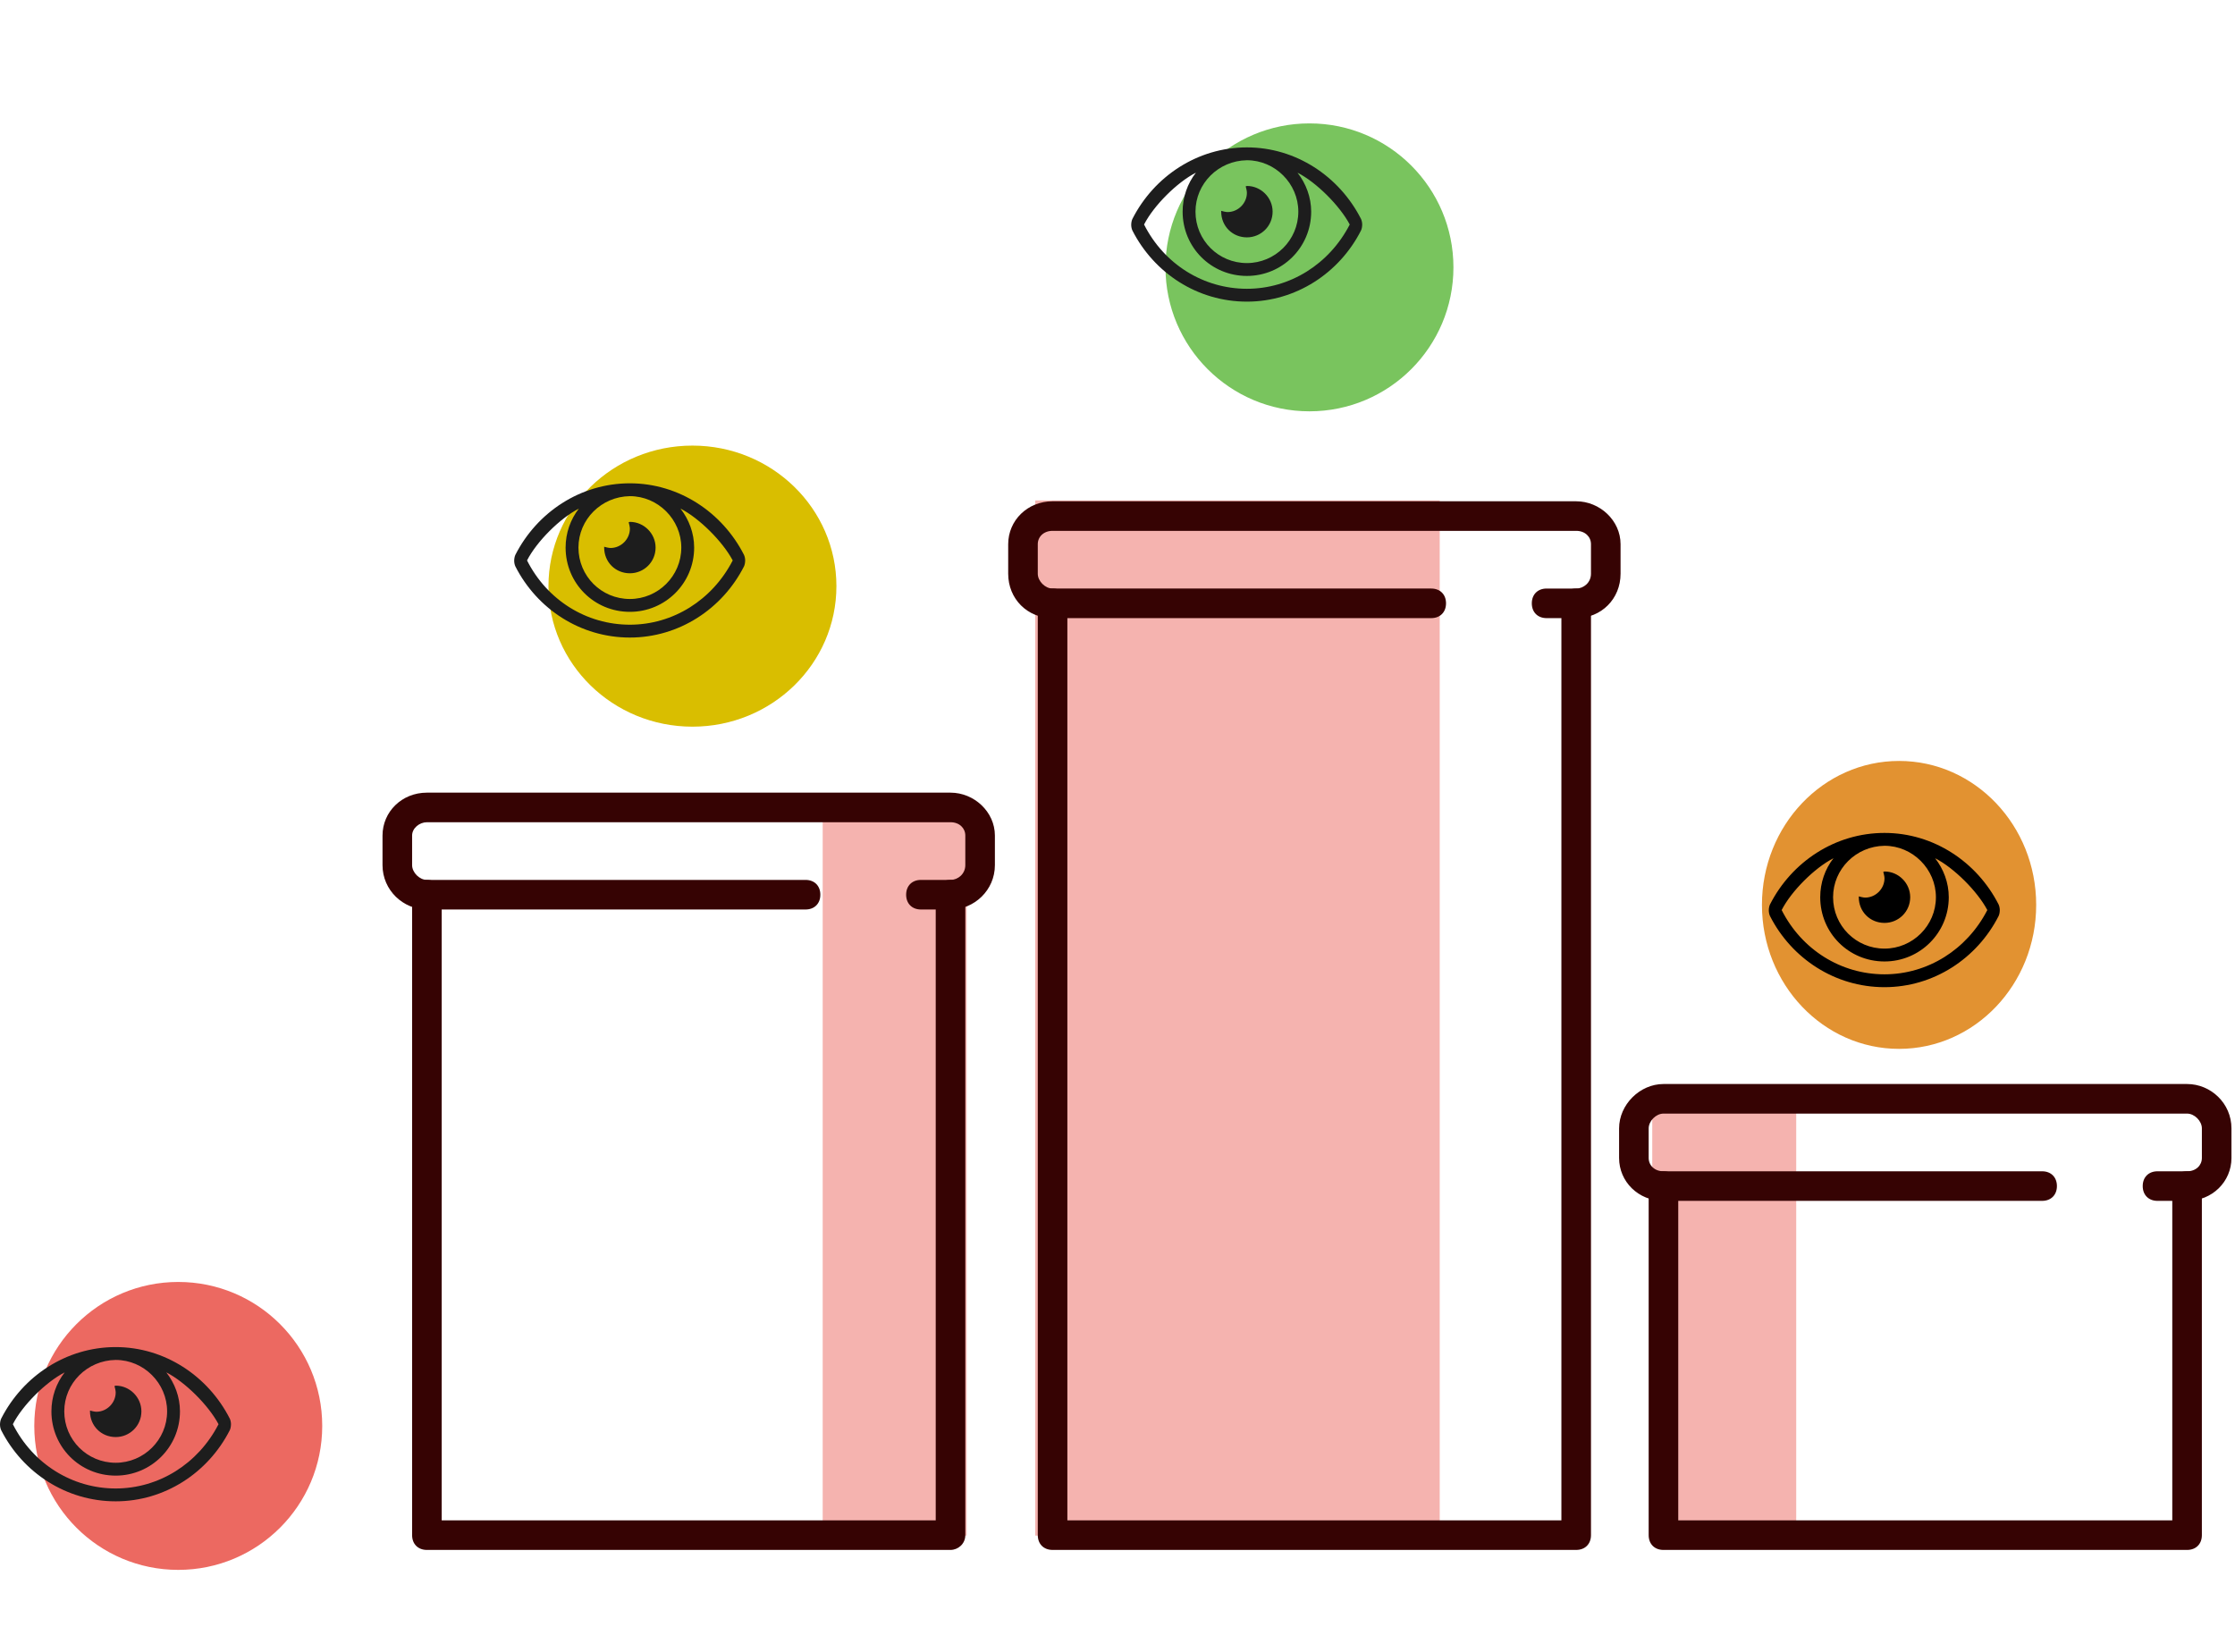 <svg xmlns="http://www.w3.org/2000/svg" width="326" height="241" fill="none" viewBox="0 0 326 241">
    <path fill="#EC6961" fill-opacity=".5" d="M151 73H210V224H151zM120 119H141V224H120zM241 161H262V224H241z"/>
    <circle r="21" fill="#EC6961" transform="matrix(-1 0 0 1 26 208)"/>
    <ellipse fill="#D9BE00" rx="21" ry="20.5" transform="matrix(-1 0 0 1 101 85.5)"/>
    <circle r="21" fill="#79C45E" transform="matrix(-1 0 0 1 191 39)"/>
    <ellipse cx="277" cy="132" fill="#E29231" rx="20" ry="21"/>
    <path fill="#360303" d="M229.905 85.852c-1.294 0-2.157.863-2.157 2.158v133.764h-72.06V88.009c0-1.294-.863-2.157-2.158-2.157-1.294 0-2.157.862-2.157 2.157v135.922c0 1.294.862 2.158 2.157 2.158h76.375c1.295 0 2.158-.864 2.158-2.158V88.009c0-1.294-.863-2.157-2.158-2.157zM138.644 128.354c-1.294 0-2.158.863-2.158 2.158v91.263h-72.06v-91.263c0-1.294-.864-2.158-2.158-2.158s-2.157.863-2.157 2.158v93.42c0 1.294.863 2.158 2.157 2.158h76.376c1.079 0 2.157-.864 2.157-2.158v-93.42c0-1.294-.862-2.158-2.157-2.158z"/>
    <path fill="#360303" d="M229.905 73.122h-76.376c-3.667 0-6.472 2.804-6.472 6.257v4.315c0 3.667 2.804 6.472 6.472 6.472h55.232c1.294 0 2.158-.863 2.158-2.157s-.863-2.158-2.158-2.158h-55.232c-1.078 0-2.157-1.078-2.157-2.157v-4.315c0-1.078.863-1.942 2.157-1.942h76.376c1.294 0 2.157.863 2.157 1.942v4.315c0 1.294-1.078 2.158-2.157 2.158h-4.315c-1.295 0-2.158.863-2.158 2.157 0 1.295.863 2.158 2.158 2.158h4.315c3.668 0 6.472-2.805 6.472-6.473V79.38c0-3.452-3.02-6.257-6.472-6.257zM319.011 170.857c-1.294 0-2.158.863-2.158 2.158v48.759h-72.061v-48.759c0-1.294-.863-2.158-2.157-2.158-1.295 0-2.158.863-2.158 2.158v50.917c0 1.294.863 2.158 2.158 2.158h76.376c1.294 0 2.157-.864 2.157-2.158v-50.917c0-1.294-.863-2.158-2.157-2.158zM138.643 115.625H62.268c-3.668 0-6.473 2.804-6.473 6.257v4.315c0 3.667 3.02 6.472 6.473 6.472H117.5c1.294 0 2.157-.863 2.157-2.157s-.862-2.158-2.157-2.158H62.268c-1.078 0-2.157-1.078-2.157-2.157v-4.315c0-1.079 1.078-1.942 2.157-1.942h76.375c1.295 0 2.158.862 2.158 1.942v4.315c0 1.294-1.078 2.157-2.158 2.157h-4.315c-1.294 0-2.157.864-2.157 2.158s.862 2.157 2.157 2.157h4.315c3.452 0 6.473-2.804 6.473-6.472v-4.315c0-3.453-3.021-6.257-6.473-6.257z"/>
    <path fill="#360303" d="M319.011 158.127h-76.376c-3.451 0-6.472 3.02-6.472 6.473v4.315c0 3.451 2.804 6.257 6.472 6.257h55.232c1.294 0 2.158-.863 2.158-2.158 0-1.294-.863-2.157-2.158-2.157h-55.232c-1.294 0-2.157-.863-2.157-1.942V164.6c0-1.079 1.078-2.158 2.157-2.158h76.376c1.079 0 2.158 1.079 2.158 2.158v4.315c0 1.078-.863 1.942-2.158 1.942h-4.315c-1.294 0-2.157.862-2.157 2.157 0 1.294.862 2.158 2.157 2.158h4.315c3.668 0 6.472-2.805 6.472-6.257V164.6c0-3.668-3.021-6.473-6.472-6.473z"/>
    <path fill="#1D1D1D" d="M91.875 83.625c2.05 0 3.75-1.64 3.75-3.75 0-2.05-1.7-3.75-3.75-3.75-.059 0-.117.059-.176.059.059.234.176.644.176.937 0 1.523-1.29 2.813-2.813 2.813-.293 0-.703-.118-.937-.176v.117c0 2.11 1.64 3.75 3.75 3.75zm16.641-2.695c-3.164-6.211-9.493-10.43-16.641-10.43-7.207 0-13.535 4.219-16.7 10.43-.116.234-.175.586-.175.879 0 .234.059.585.176.82C78.34 88.839 84.668 93 91.875 93c7.148 0 13.477-4.16 16.641-10.371.117-.235.175-.586.175-.879 0-.234-.058-.586-.175-.82zm-16.641-8.555c4.102 0 7.5 3.398 7.5 7.5 0 4.16-3.398 7.5-7.5 7.5-4.16 0-7.5-3.34-7.5-7.5 0-4.102 3.34-7.441 7.5-7.5zm0 18.75c-6.328 0-12.07-3.574-15-9.375 1.406-2.754 4.805-6.152 7.559-7.559-1.23 1.582-1.934 3.575-1.934 5.684 0 5.215 4.16 9.375 9.375 9.375 5.156 0 9.375-4.16 9.375-9.375 0-2.11-.762-4.102-1.992-5.684 2.754 1.407 6.152 4.805 7.617 7.559-2.988 5.8-8.73 9.375-15 9.375zM181.875 34.625c2.051 0 3.75-1.64 3.75-3.75 0-2.05-1.699-3.75-3.75-3.75-.059 0-.117.059-.176.059.059.234.176.644.176.937 0 1.524-1.289 2.813-2.813 2.813-.292 0-.703-.118-.937-.176v.117c0 2.11 1.641 3.75 3.75 3.75zm16.641-2.695c-3.164-6.211-9.493-10.43-16.641-10.43-7.207 0-13.535 4.219-16.699 10.43-.117.234-.176.586-.176.879 0 .234.059.586.176.82C168.34 39.839 174.668 44 181.875 44c7.148 0 13.477-4.16 16.641-10.371.117-.234.175-.586.175-.879 0-.234-.058-.586-.175-.82zm-16.641-8.555c4.102 0 7.5 3.398 7.5 7.5 0 4.16-3.398 7.5-7.5 7.5-4.16 0-7.5-3.34-7.5-7.5 0-4.102 3.34-7.441 7.5-7.5zm0 18.75c-6.328 0-12.07-3.574-15-9.375 1.406-2.754 4.805-6.152 7.559-7.559-1.231 1.582-1.934 3.575-1.934 5.684 0 5.215 4.16 9.375 9.375 9.375 5.156 0 9.375-4.16 9.375-9.375 0-2.11-.762-4.102-1.992-5.684 2.754 1.407 6.152 4.805 7.617 7.559-2.988 5.8-8.73 9.375-15 9.375z"/>
    <path fill="#000" d="M274.875 134.625c2.051 0 3.75-1.641 3.75-3.75 0-2.051-1.699-3.75-3.75-3.75-.059 0-.117.059-.176.059.059.234.176.644.176.937 0 1.524-1.289 2.813-2.813 2.813-.292 0-.703-.118-.937-.176v.117c0 2.109 1.641 3.75 3.75 3.75zm16.641-2.695c-3.164-6.211-9.493-10.43-16.641-10.43-7.207 0-13.535 4.219-16.699 10.43-.117.234-.176.586-.176.879 0 .234.059.586.176.82C261.34 139.84 267.668 144 274.875 144c7.148 0 13.477-4.16 16.641-10.371.117-.234.175-.586.175-.879 0-.234-.058-.586-.175-.82zm-16.641-8.555c4.102 0 7.5 3.398 7.5 7.5 0 4.16-3.398 7.5-7.5 7.5-4.16 0-7.5-3.34-7.5-7.5 0-4.102 3.34-7.441 7.5-7.5zm0 18.75c-6.328 0-12.07-3.574-15-9.375 1.406-2.754 4.805-6.152 7.559-7.559-1.231 1.582-1.934 3.575-1.934 5.684 0 5.215 4.16 9.375 9.375 9.375 5.156 0 9.375-4.16 9.375-9.375 0-2.109-.762-4.102-1.992-5.684 2.754 1.407 6.152 4.805 7.617 7.559-2.988 5.801-8.73 9.375-15 9.375z"/>
    <path fill="#1D1D1D" d="M16.875 209.625c2.05 0 3.75-1.641 3.75-3.75 0-2.051-1.7-3.75-3.75-3.75-.059 0-.117.059-.176.059.059.234.176.644.176.937 0 1.524-1.29 2.813-2.813 2.813-.292 0-.703-.118-.937-.176v.117c0 2.109 1.64 3.75 3.75 3.75zm16.64-2.695c-3.163-6.211-9.492-10.43-16.64-10.43-7.207 0-13.535 4.219-16.7 10.43-.116.234-.175.586-.175.879 0 .234.059.586.176.82C3.34 214.84 9.668 219 16.875 219c7.148 0 13.477-4.16 16.64-10.371.118-.234.176-.586.176-.879 0-.234-.058-.586-.175-.82zm-16.64-8.555c4.102 0 7.5 3.398 7.5 7.5 0 4.16-3.398 7.5-7.5 7.5-4.16 0-7.5-3.34-7.5-7.5 0-4.102 3.34-7.441 7.5-7.5zm0 18.75c-6.328 0-12.07-3.574-15-9.375 1.406-2.754 4.805-6.152 7.559-7.559-1.23 1.582-1.934 3.575-1.934 5.684 0 5.215 4.16 9.375 9.375 9.375 5.156 0 9.375-4.16 9.375-9.375 0-2.109-.762-4.102-1.992-5.684 2.754 1.407 6.152 4.805 7.617 7.559-2.988 5.801-8.73 9.375-15 9.375z"/>
</svg>
